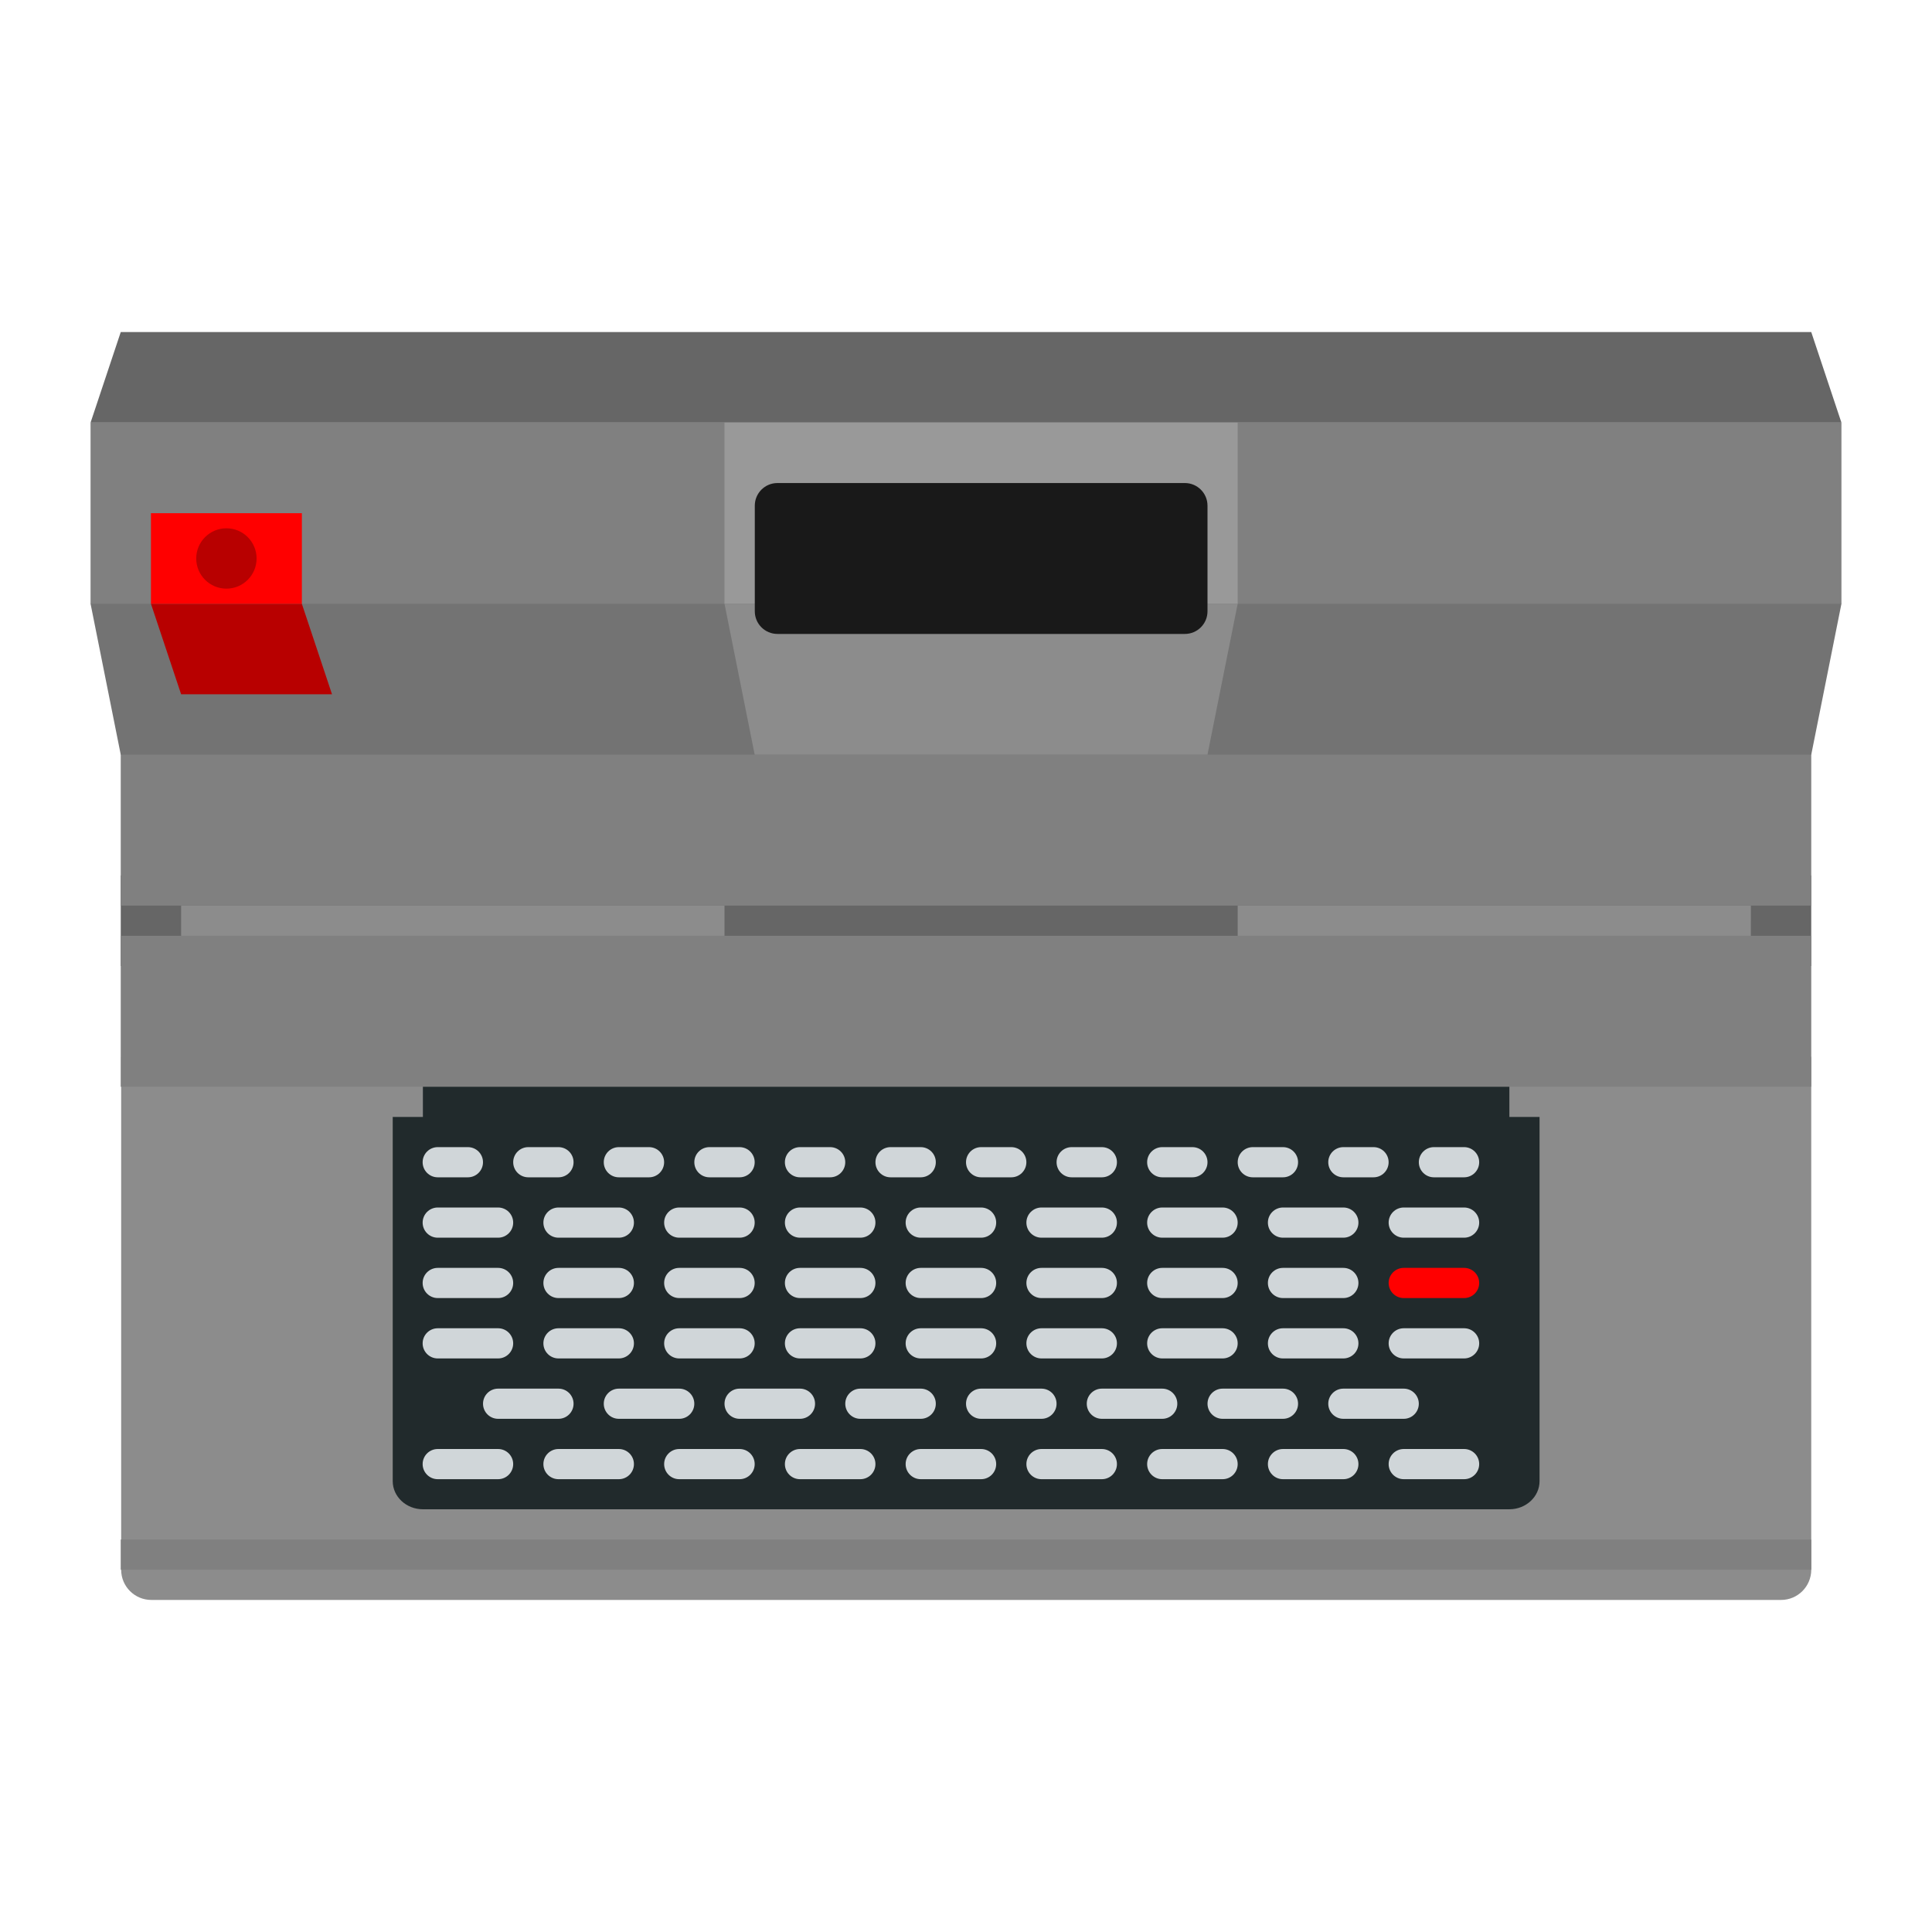 <?xml version="1.0" encoding="UTF-8" standalone="no"?>
<svg
   xmlns:dc="http://purl.org/dc/elements/1.1/"
   xmlns:cc="http://creativecommons.org/ns#"
   xmlns:rdf="http://www.w3.org/1999/02/22-rdf-syntax-ns#"
   xmlns:svg="http://www.w3.org/2000/svg"
   xmlns="http://www.w3.org/2000/svg"
   xmlns:sodipodi="http://sodipodi.sourceforge.net/DTD/sodipodi-0.dtd"
   xmlns:inkscape="http://www.inkscape.org/namespaces/inkscape"
   viewBox="0 0 341.333 341.333"
   height="341.333"
   width="341.333"
   xml:space="preserve"
   id="svg2"
   version="1.1"
   sodipodi:docname="Philips - Videopac+.svg"
   inkscape:version="0.92.2 (5c3e80d, 2017-08-06)"><sodipodi:namedview
     pagecolor="#ffffff"
     bordercolor="#666666"
     borderopacity="1"
     objecttolerance="10"
     gridtolerance="10"
     guidetolerance="10"
     inkscape:pageopacity="0"
     inkscape:pageshadow="2"
     inkscape:window-width="1024"
     inkscape:window-height="705"
     id="namedview159"
     showgrid="false"
     inkscape:pagecheckerboard="true"
     inkscape:zoom="0.69140623"
     inkscape:cx="170.66667"
     inkscape:cy="170.66667"
     inkscape:window-x="-8"
     inkscape:window-y="-8"
     inkscape:window-maximized="1"
     inkscape:current-layer="svg2" /><defs
     id="defs6"><clipPath
       id="clipPath18"
       clipPathUnits="userSpaceOnUse"><path
         id="path16"
         d="M 0,256 H 256 V 0 H 0 Z" /></clipPath><clipPath
       id="clipPath26"
       clipPathUnits="userSpaceOnUse"><path
         id="path24"
         d="M 4,220 H 252 V 36 H 4 Z" /></clipPath><clipPath
       id="clipPath62"
       clipPathUnits="userSpaceOnUse"><path
         id="path60"
         d="M 0,256 H 256 V 0 H 0 Z" /></clipPath></defs><path
     id="path38"
     style="fill:#666666;fill-opacity:1;fill-rule:nonzero;stroke:none;stroke-width:1.333"
     d="M 325.333,74.667 H 16 l 5.333,-16 H 320 Z"
     inkscape:connector-curvature="0" /><path
     inkscape:connector-curvature="0"
     d="M 320,170.667 H 21.333 v -16 H 320 Z"
     style="fill:#666666;fill-opacity:1;fill-rule:nonzero;stroke:none;stroke-width:1.333"
     id="path40" /><path
     inkscape:connector-curvature="0"
     d="M 320,160 H 21.333 V 128 H 320 Z"
     style="fill:#808080;fill-opacity:1;fill-rule:nonzero;stroke:none;stroke-width:1.333"
     id="path42" /><path
     id="path46"
     style="fill:#737373;fill-opacity:1;fill-rule:nonzero;stroke:none;stroke-width:1.333"
     d="M 320,133.333 H 21.333 l -5.333,-26.667 5.333,-5.333 H 320 l 5.333,5.333 z"
     inkscape:connector-curvature="0" /><path
     inkscape:connector-curvature="0"
     d="M 325.333,106.667 H 16 v -32 h 309.333 z"
     style="fill:#808080;fill-opacity:1;fill-rule:nonzero;stroke:none;stroke-width:1.333"
     id="path48" /><path
     inkscape:connector-curvature="0"
     d="M 218.667,106.667 H 128 v -32 h 90.667 z"
     style="fill:#999999;fill-opacity:1;fill-rule:nonzero;stroke:none;stroke-width:1.333"
     id="path50" /><path
     id="path54"
     style="fill:#8c8c8c;fill-opacity:1;fill-rule:nonzero;stroke:none;stroke-width:1.333"
     d="m 213.333,133.333 h -80 L 128,106.667 h 90.667 z"
     inkscape:connector-curvature="0" /><g
     id="g64"
     transform="matrix(1.333,0,0,-1.333,209.333,112)"><path
       inkscape:connector-curvature="0"
       d="m 0,0 h -54 c -1.657,0 -3,1.343 -3,3 v 14 c 0,1.657 1.343,3 3,3 H 0 c 1.657,0 3,-1.343 3,-3 V 3 C 3,1.343 1.657,0 0,0"
       style="fill:#191919;fill-opacity:1;fill-rule:nonzero;stroke:none"
       id="path66" /></g><g
     id="g68"
     transform="matrix(1.333,0,0,-1.333,26.667,106.667)"><path
       inkscape:connector-curvature="0"
       d="M 0,0 4,-12 H 24 L 20,0 Z"
       style="fill:#b80000;fill-opacity:1;fill-rule:nonzero;stroke:none"
       id="path70" /></g><path
     inkscape:connector-curvature="0"
     d="M 53.333,106.667 H 26.667 v -16 h 26.667 z"
     style="fill:#ff0000;fill-opacity:1;fill-rule:nonzero;stroke:none;stroke-width:1.333"
     id="path72" /><g
     id="g74"
     transform="matrix(1.333,0,0,-1.333,45.333,98.667)"><path
       inkscape:connector-curvature="0"
       d="m 0,0 c 0,-2.209 -1.791,-4 -4,-4 -2.209,0 -4,1.791 -4,4 0,2.209 1.791,4 4,4 2.209,0 4,-1.791 4,-4"
       style="fill:#b80000;fill-opacity:1;fill-rule:nonzero;stroke:none"
       id="path76" /></g><g
     id="g78"
     transform="matrix(1.333,0,0,-1.333,314.667,282.667)"><path
       inkscape:connector-curvature="0"
       d="m 0,0 h -216 c -2.209,0 -4,1.791 -4,4 V 72 H 4 V 4 C 4,1.791 2.209,0 0,0"
       style="fill:#8c8c8c;fill-opacity:1;fill-rule:nonzero;stroke:none"
       id="path80" /></g><path
     inkscape:connector-curvature="0"
     d="M 320,192 H 21.333 V 165.333 H 320 Z"
     style="fill:#808080;fill-opacity:1;fill-rule:nonzero;stroke:none;stroke-width:1.333"
     id="path82" /><path
     inkscape:connector-curvature="0"
     d="M 128,165.333 H 32 V 160 H 128 Z"
     style="fill:#8c8c8c;fill-opacity:1;fill-rule:nonzero;stroke:none;stroke-width:1.333"
     id="path84" /><path
     inkscape:connector-curvature="0"
     d="M 309.333,165.333 H 218.667 V 160 h 90.667 z"
     style="fill:#8c8c8c;fill-opacity:1;fill-rule:nonzero;stroke:none;stroke-width:1.333"
     id="path86" /><g
     id="g88"
     transform="matrix(1.333,0,0,-1.333,266.667,192)"><path
       inkscape:connector-curvature="0"
       d="m 0,0 h -144 v -4 h -4 v -48.267 c 0,-2.061 1.791,-3.733 4,-3.733 H 0 c 2.209,0 4,1.672 4,3.733 V -4 H 0 Z"
       style="fill:#212a2c;fill-opacity:1;fill-rule:nonzero;stroke:none"
       id="path90" /></g><g
     id="g92"
     transform="matrix(1.333,0,0,-1.333,82.667,208)"><path
       inkscape:connector-curvature="0"
       d="m 0,0 h -4 c -1.104,0 -2,0.896 -2,2 0,1.104 0.896,2 2,2 H 0 C 1.104,4 2,3.104 2,2 2,0.896 1.104,0 0,0"
       style="fill:#d0d6d9;fill-opacity:1;fill-rule:nonzero;stroke:none"
       id="path94" /></g><g
     id="g96"
     transform="matrix(1.333,0,0,-1.333,98.667,208)"><path
       inkscape:connector-curvature="0"
       d="m 0,0 h -4 c -1.104,0 -2,0.896 -2,2 0,1.104 0.896,2 2,2 H 0 C 1.104,4 2,3.104 2,2 2,0.896 1.104,0 0,0"
       style="fill:#d0d6d9;fill-opacity:1;fill-rule:nonzero;stroke:none"
       id="path98" /></g><g
     id="g100"
     transform="matrix(1.333,0,0,-1.333,88,218.667)"><path
       inkscape:connector-curvature="0"
       d="m 0,0 h -8 c -1.104,0 -2,0.896 -2,2 0,1.104 0.896,2 2,2 H 0 C 1.104,4 2,3.104 2,2 2,0.896 1.104,0 0,0"
       style="fill:#d0d6d9;fill-opacity:1;fill-rule:nonzero;stroke:none"
       id="path102" /></g><g
     id="g104"
     transform="matrix(1.333,0,0,-1.333,109.333,218.667)"><path
       inkscape:connector-curvature="0"
       d="m 0,0 h -8 c -1.104,0 -2,0.896 -2,2 0,1.104 0.896,2 2,2 H 0 C 1.104,4 2,3.104 2,2 2,0.896 1.104,0 0,0"
       style="fill:#d0d6d9;fill-opacity:1;fill-rule:nonzero;stroke:none"
       id="path106" /></g><g
     id="g108"
     transform="matrix(1.333,0,0,-1.333,130.667,218.667)"><path
       inkscape:connector-curvature="0"
       d="m 0,0 h -8 c -1.104,0 -2,0.896 -2,2 0,1.104 0.896,2 2,2 H 0 C 1.104,4 2,3.104 2,2 2,0.896 1.104,0 0,0"
       style="fill:#d0d6d9;fill-opacity:1;fill-rule:nonzero;stroke:none"
       id="path110" /></g><g
     id="g112"
     transform="matrix(1.333,0,0,-1.333,152,218.667)"><path
       inkscape:connector-curvature="0"
       d="m 0,0 h -8 c -1.104,0 -2,0.896 -2,2 0,1.104 0.896,2 2,2 H 0 C 1.104,4 2,3.104 2,2 2,0.896 1.104,0 0,0"
       style="fill:#d0d6d9;fill-opacity:1;fill-rule:nonzero;stroke:none"
       id="path114" /></g><g
     id="g116"
     transform="matrix(1.333,0,0,-1.333,173.333,218.667)"><path
       inkscape:connector-curvature="0"
       d="m 0,0 h -8 c -1.104,0 -2,0.896 -2,2 0,1.104 0.896,2 2,2 H 0 C 1.104,4 2,3.104 2,2 2,0.896 1.104,0 0,0"
       style="fill:#d0d6d9;fill-opacity:1;fill-rule:nonzero;stroke:none"
       id="path118" /></g><g
     id="g120"
     transform="matrix(1.333,0,0,-1.333,194.667,218.667)"><path
       inkscape:connector-curvature="0"
       d="m 0,0 h -8 c -1.104,0 -2,0.896 -2,2 0,1.104 0.896,2 2,2 H 0 C 1.104,4 2,3.104 2,2 2,0.896 1.104,0 0,0"
       style="fill:#d0d6d9;fill-opacity:1;fill-rule:nonzero;stroke:none"
       id="path122" /></g><g
     id="g124"
     transform="matrix(1.333,0,0,-1.333,216,218.667)"><path
       inkscape:connector-curvature="0"
       d="m 0,0 h -8 c -1.104,0 -2,0.896 -2,2 0,1.104 0.896,2 2,2 H 0 C 1.104,4 2,3.104 2,2 2,0.896 1.104,0 0,0"
       style="fill:#d0d6d9;fill-opacity:1;fill-rule:nonzero;stroke:none"
       id="path126" /></g><g
     id="g128"
     transform="matrix(1.333,0,0,-1.333,237.333,218.667)"><path
       inkscape:connector-curvature="0"
       d="m 0,0 h -8 c -1.104,0 -2,0.896 -2,2 0,1.104 0.896,2 2,2 H 0 C 1.104,4 2,3.104 2,2 2,0.896 1.104,0 0,0"
       style="fill:#d0d6d9;fill-opacity:1;fill-rule:nonzero;stroke:none"
       id="path130" /></g><g
     id="g132"
     transform="matrix(1.333,0,0,-1.333,258.667,218.667)"><path
       inkscape:connector-curvature="0"
       d="m 0,0 h -8 c -1.104,0 -2,0.896 -2,2 0,1.104 0.896,2 2,2 H 0 C 1.104,4 2,3.104 2,2 2,0.896 1.104,0 0,0"
       style="fill:#d0d6d9;fill-opacity:1;fill-rule:nonzero;stroke:none"
       id="path134" /></g><g
     id="g136"
     transform="matrix(1.333,0,0,-1.333,88,229.333)"><path
       inkscape:connector-curvature="0"
       d="m 0,0 h -8 c -1.104,0 -2,0.896 -2,2 0,1.104 0.896,2 2,2 H 0 C 1.104,4 2,3.104 2,2 2,0.896 1.104,0 0,0"
       style="fill:#d0d6d9;fill-opacity:1;fill-rule:nonzero;stroke:none"
       id="path138" /></g><g
     id="g140"
     transform="matrix(1.333,0,0,-1.333,109.333,229.333)"><path
       inkscape:connector-curvature="0"
       d="m 0,0 h -8 c -1.104,0 -2,0.896 -2,2 0,1.104 0.896,2 2,2 H 0 C 1.104,4 2,3.104 2,2 2,0.896 1.104,0 0,0"
       style="fill:#d0d6d9;fill-opacity:1;fill-rule:nonzero;stroke:none"
       id="path142" /></g><g
     id="g144"
     transform="matrix(1.333,0,0,-1.333,130.667,229.333)"><path
       inkscape:connector-curvature="0"
       d="m 0,0 h -8 c -1.104,0 -2,0.896 -2,2 0,1.104 0.896,2 2,2 H 0 C 1.104,4 2,3.104 2,2 2,0.896 1.104,0 0,0"
       style="fill:#d0d6d9;fill-opacity:1;fill-rule:nonzero;stroke:none"
       id="path146" /></g><g
     id="g148"
     transform="matrix(1.333,0,0,-1.333,152,229.333)"><path
       inkscape:connector-curvature="0"
       d="m 0,0 h -8 c -1.104,0 -2,0.896 -2,2 0,1.104 0.896,2 2,2 H 0 C 1.104,4 2,3.104 2,2 2,0.896 1.104,0 0,0"
       style="fill:#d0d6d9;fill-opacity:1;fill-rule:nonzero;stroke:none"
       id="path150" /></g><g
     id="g152"
     transform="matrix(1.333,0,0,-1.333,173.333,229.333)"><path
       inkscape:connector-curvature="0"
       d="m 0,0 h -8 c -1.104,0 -2,0.896 -2,2 0,1.104 0.896,2 2,2 H 0 C 1.104,4 2,3.104 2,2 2,0.896 1.104,0 0,0"
       style="fill:#d0d6d9;fill-opacity:1;fill-rule:nonzero;stroke:none"
       id="path154" /></g><g
     id="g156"
     transform="matrix(1.333,0,0,-1.333,194.667,229.333)"><path
       inkscape:connector-curvature="0"
       d="m 0,0 h -8 c -1.104,0 -2,0.896 -2,2 0,1.104 0.896,2 2,2 H 0 C 1.104,4 2,3.104 2,2 2,0.896 1.104,0 0,0"
       style="fill:#d0d6d9;fill-opacity:1;fill-rule:nonzero;stroke:none"
       id="path158" /></g><g
     id="g160"
     transform="matrix(1.333,0,0,-1.333,216,229.333)"><path
       inkscape:connector-curvature="0"
       d="m 0,0 h -8 c -1.104,0 -2,0.896 -2,2 0,1.104 0.896,2 2,2 H 0 C 1.104,4 2,3.104 2,2 2,0.896 1.104,0 0,0"
       style="fill:#d0d6d9;fill-opacity:1;fill-rule:nonzero;stroke:none"
       id="path162" /></g><g
     id="g164"
     transform="matrix(1.333,0,0,-1.333,237.333,229.333)"><path
       inkscape:connector-curvature="0"
       d="m 0,0 h -8 c -1.104,0 -2,0.896 -2,2 0,1.104 0.896,2 2,2 H 0 C 1.104,4 2,3.104 2,2 2,0.896 1.104,0 0,0"
       style="fill:#d0d6d9;fill-opacity:1;fill-rule:nonzero;stroke:none"
       id="path166" /></g><g
     id="g168"
     transform="matrix(1.333,0,0,-1.333,258.667,229.333)"><path
       inkscape:connector-curvature="0"
       d="m 0,0 h -8 c -1.104,0 -2,0.896 -2,2 0,1.104 0.896,2 2,2 H 0 C 1.104,4 2,3.104 2,2 2,0.896 1.104,0 0,0"
       style="fill:#ff0000;fill-opacity:1;fill-rule:nonzero;stroke:none"
       id="path170" /></g><g
     id="g172"
     transform="matrix(1.333,0,0,-1.333,88,240)"><path
       inkscape:connector-curvature="0"
       d="m 0,0 h -8 c -1.104,0 -2,0.896 -2,2 0,1.104 0.896,2 2,2 H 0 C 1.104,4 2,3.104 2,2 2,0.896 1.104,0 0,0"
       style="fill:#d0d6d9;fill-opacity:1;fill-rule:nonzero;stroke:none"
       id="path174" /></g><g
     id="g176"
     transform="matrix(1.333,0,0,-1.333,109.333,240)"><path
       inkscape:connector-curvature="0"
       d="m 0,0 h -8 c -1.104,0 -2,0.896 -2,2 0,1.104 0.896,2 2,2 H 0 C 1.104,4 2,3.104 2,2 2,0.896 1.104,0 0,0"
       style="fill:#d0d6d9;fill-opacity:1;fill-rule:nonzero;stroke:none"
       id="path178" /></g><g
     id="g180"
     transform="matrix(1.333,0,0,-1.333,130.667,240)"><path
       inkscape:connector-curvature="0"
       d="m 0,0 h -8 c -1.104,0 -2,0.896 -2,2 0,1.104 0.896,2 2,2 H 0 C 1.104,4 2,3.104 2,2 2,0.896 1.104,0 0,0"
       style="fill:#d0d6d9;fill-opacity:1;fill-rule:nonzero;stroke:none"
       id="path182" /></g><g
     id="g184"
     transform="matrix(1.333,0,0,-1.333,152,240)"><path
       inkscape:connector-curvature="0"
       d="m 0,0 h -8 c -1.104,0 -2,0.896 -2,2 0,1.104 0.896,2 2,2 H 0 C 1.104,4 2,3.104 2,2 2,0.896 1.104,0 0,0"
       style="fill:#d0d6d9;fill-opacity:1;fill-rule:nonzero;stroke:none"
       id="path186" /></g><g
     id="g188"
     transform="matrix(1.333,0,0,-1.333,173.333,240)"><path
       inkscape:connector-curvature="0"
       d="m 0,0 h -8 c -1.104,0 -2,0.896 -2,2 0,1.104 0.896,2 2,2 H 0 C 1.104,4 2,3.104 2,2 2,0.896 1.104,0 0,0"
       style="fill:#d0d6d9;fill-opacity:1;fill-rule:nonzero;stroke:none"
       id="path190" /></g><g
     id="g192"
     transform="matrix(1.333,0,0,-1.333,194.667,240)"><path
       inkscape:connector-curvature="0"
       d="m 0,0 h -8 c -1.104,0 -2,0.896 -2,2 0,1.104 0.896,2 2,2 H 0 C 1.104,4 2,3.104 2,2 2,0.896 1.104,0 0,0"
       style="fill:#d0d6d9;fill-opacity:1;fill-rule:nonzero;stroke:none"
       id="path194" /></g><g
     id="g196"
     transform="matrix(1.333,0,0,-1.333,216,240)"><path
       inkscape:connector-curvature="0"
       d="m 0,0 h -8 c -1.104,0 -2,0.896 -2,2 0,1.104 0.896,2 2,2 H 0 C 1.104,4 2,3.104 2,2 2,0.896 1.104,0 0,0"
       style="fill:#d0d6d9;fill-opacity:1;fill-rule:nonzero;stroke:none"
       id="path198" /></g><g
     id="g200"
     transform="matrix(1.333,0,0,-1.333,237.333,240)"><path
       inkscape:connector-curvature="0"
       d="m 0,0 h -8 c -1.104,0 -2,0.896 -2,2 0,1.104 0.896,2 2,2 H 0 C 1.104,4 2,3.104 2,2 2,0.896 1.104,0 0,0"
       style="fill:#d0d6d9;fill-opacity:1;fill-rule:nonzero;stroke:none"
       id="path202" /></g><g
     id="g204"
     transform="matrix(1.333,0,0,-1.333,258.667,240)"><path
       inkscape:connector-curvature="0"
       d="m 0,0 h -8 c -1.104,0 -2,0.896 -2,2 0,1.104 0.896,2 2,2 H 0 C 1.104,4 2,3.104 2,2 2,0.896 1.104,0 0,0"
       style="fill:#d0d6d9;fill-opacity:1;fill-rule:nonzero;stroke:none"
       id="path206" /></g><g
     id="g208"
     transform="matrix(1.333,0,0,-1.333,88,261.333)"><path
       inkscape:connector-curvature="0"
       d="m 0,0 h -8 c -1.104,0 -2,0.896 -2,2 0,1.104 0.896,2 2,2 H 0 C 1.104,4 2,3.104 2,2 2,0.896 1.104,0 0,0"
       style="fill:#d0d6d9;fill-opacity:1;fill-rule:nonzero;stroke:none"
       id="path210" /></g><g
     id="g212"
     transform="matrix(1.333,0,0,-1.333,109.333,261.333)"><path
       inkscape:connector-curvature="0"
       d="m 0,0 h -8 c -1.104,0 -2,0.896 -2,2 0,1.104 0.896,2 2,2 H 0 C 1.104,4 2,3.104 2,2 2,0.896 1.104,0 0,0"
       style="fill:#d0d6d9;fill-opacity:1;fill-rule:nonzero;stroke:none"
       id="path214" /></g><g
     id="g216"
     transform="matrix(1.333,0,0,-1.333,130.667,261.333)"><path
       inkscape:connector-curvature="0"
       d="m 0,0 h -8 c -1.104,0 -2,0.896 -2,2 0,1.104 0.896,2 2,2 H 0 C 1.104,4 2,3.104 2,2 2,0.896 1.104,0 0,0"
       style="fill:#d0d6d9;fill-opacity:1;fill-rule:nonzero;stroke:none"
       id="path218" /></g><g
     id="g220"
     transform="matrix(1.333,0,0,-1.333,152,261.333)"><path
       inkscape:connector-curvature="0"
       d="m 0,0 h -8 c -1.104,0 -2,0.896 -2,2 0,1.104 0.896,2 2,2 H 0 C 1.104,4 2,3.104 2,2 2,0.896 1.104,0 0,0"
       style="fill:#d0d6d9;fill-opacity:1;fill-rule:nonzero;stroke:none"
       id="path222" /></g><g
     id="g224"
     transform="matrix(1.333,0,0,-1.333,173.333,261.333)"><path
       inkscape:connector-curvature="0"
       d="m 0,0 h -8 c -1.104,0 -2,0.896 -2,2 0,1.104 0.896,2 2,2 H 0 C 1.104,4 2,3.104 2,2 2,0.896 1.104,0 0,0"
       style="fill:#d0d6d9;fill-opacity:1;fill-rule:nonzero;stroke:none"
       id="path226" /></g><g
     id="g228"
     transform="matrix(1.333,0,0,-1.333,194.667,261.333)"><path
       inkscape:connector-curvature="0"
       d="m 0,0 h -8 c -1.104,0 -2,0.896 -2,2 0,1.104 0.896,2 2,2 H 0 C 1.104,4 2,3.104 2,2 2,0.896 1.104,0 0,0"
       style="fill:#d0d6d9;fill-opacity:1;fill-rule:nonzero;stroke:none"
       id="path230" /></g><g
     id="g232"
     transform="matrix(1.333,0,0,-1.333,216,261.333)"><path
       inkscape:connector-curvature="0"
       d="m 0,0 h -8 c -1.104,0 -2,0.896 -2,2 0,1.104 0.896,2 2,2 H 0 C 1.104,4 2,3.104 2,2 2,0.896 1.104,0 0,0"
       style="fill:#d0d6d9;fill-opacity:1;fill-rule:nonzero;stroke:none"
       id="path234" /></g><g
     id="g236"
     transform="matrix(1.333,0,0,-1.333,237.333,261.333)"><path
       inkscape:connector-curvature="0"
       d="m 0,0 h -8 c -1.104,0 -2,0.896 -2,2 0,1.104 0.896,2 2,2 H 0 C 1.104,4 2,3.104 2,2 2,0.896 1.104,0 0,0"
       style="fill:#d0d6d9;fill-opacity:1;fill-rule:nonzero;stroke:none"
       id="path238" /></g><g
     id="g240"
     transform="matrix(1.333,0,0,-1.333,258.667,261.333)"><path
       inkscape:connector-curvature="0"
       d="m 0,0 h -8 c -1.104,0 -2,0.896 -2,2 0,1.104 0.896,2 2,2 H 0 C 1.104,4 2,3.104 2,2 2,0.896 1.104,0 0,0"
       style="fill:#d0d6d9;fill-opacity:1;fill-rule:nonzero;stroke:none"
       id="path242" /></g><g
     id="g244"
     transform="matrix(1.333,0,0,-1.333,98.667,250.667)"><path
       inkscape:connector-curvature="0"
       d="m 0,0 h -8 c -1.104,0 -2,0.896 -2,2 0,1.104 0.896,2 2,2 H 0 C 1.104,4 2,3.104 2,2 2,0.896 1.104,0 0,0"
       style="fill:#d0d6d9;fill-opacity:1;fill-rule:nonzero;stroke:none"
       id="path246" /></g><g
     id="g248"
     transform="matrix(1.333,0,0,-1.333,120,250.667)"><path
       inkscape:connector-curvature="0"
       d="m 0,0 h -8 c -1.104,0 -2,0.896 -2,2 0,1.104 0.896,2 2,2 H 0 C 1.104,4 2,3.104 2,2 2,0.896 1.104,0 0,0"
       style="fill:#d0d6d9;fill-opacity:1;fill-rule:nonzero;stroke:none"
       id="path250" /></g><g
     id="g252"
     transform="matrix(1.333,0,0,-1.333,141.333,250.667)"><path
       inkscape:connector-curvature="0"
       d="m 0,0 h -8 c -1.104,0 -2,0.896 -2,2 0,1.104 0.896,2 2,2 H 0 C 1.104,4 2,3.104 2,2 2,0.896 1.104,0 0,0"
       style="fill:#d0d6d9;fill-opacity:1;fill-rule:nonzero;stroke:none"
       id="path254" /></g><g
     id="g256"
     transform="matrix(1.333,0,0,-1.333,162.667,250.667)"><path
       inkscape:connector-curvature="0"
       d="m 0,0 h -8 c -1.104,0 -2,0.896 -2,2 0,1.104 0.896,2 2,2 H 0 C 1.104,4 2,3.104 2,2 2,0.896 1.104,0 0,0"
       style="fill:#d0d6d9;fill-opacity:1;fill-rule:nonzero;stroke:none"
       id="path258" /></g><g
     id="g260"
     transform="matrix(1.333,0,0,-1.333,184,250.667)"><path
       inkscape:connector-curvature="0"
       d="m 0,0 h -8 c -1.104,0 -2,0.896 -2,2 0,1.104 0.896,2 2,2 H 0 C 1.104,4 2,3.104 2,2 2,0.896 1.104,0 0,0"
       style="fill:#d0d6d9;fill-opacity:1;fill-rule:nonzero;stroke:none"
       id="path262" /></g><g
     id="g264"
     transform="matrix(1.333,0,0,-1.333,205.333,250.667)"><path
       inkscape:connector-curvature="0"
       d="m 0,0 h -8 c -1.104,0 -2,0.896 -2,2 0,1.104 0.896,2 2,2 H 0 C 1.104,4 2,3.104 2,2 2,0.896 1.104,0 0,0"
       style="fill:#d0d6d9;fill-opacity:1;fill-rule:nonzero;stroke:none"
       id="path266" /></g><g
     id="g268"
     transform="matrix(1.333,0,0,-1.333,226.667,250.667)"><path
       inkscape:connector-curvature="0"
       d="m 0,0 h -8 c -1.104,0 -2,0.896 -2,2 0,1.104 0.896,2 2,2 H 0 C 1.104,4 2,3.104 2,2 2,0.896 1.104,0 0,0"
       style="fill:#d0d6d9;fill-opacity:1;fill-rule:nonzero;stroke:none"
       id="path270" /></g><g
     id="g272"
     transform="matrix(1.333,0,0,-1.333,248,250.667)"><path
       inkscape:connector-curvature="0"
       d="m 0,0 h -8 c -1.104,0 -2,0.896 -2,2 0,1.104 0.896,2 2,2 H 0 C 1.104,4 2,3.104 2,2 2,0.896 1.104,0 0,0"
       style="fill:#d0d6d9;fill-opacity:1;fill-rule:nonzero;stroke:none"
       id="path274" /></g><g
     id="g276"
     transform="matrix(1.333,0,0,-1.333,114.667,208)"><path
       inkscape:connector-curvature="0"
       d="m 0,0 h -4 c -1.104,0 -2,0.896 -2,2 0,1.104 0.896,2 2,2 H 0 C 1.104,4 2,3.104 2,2 2,0.896 1.104,0 0,0"
       style="fill:#d0d6d9;fill-opacity:1;fill-rule:nonzero;stroke:none"
       id="path278" /></g><g
     id="g280"
     transform="matrix(1.333,0,0,-1.333,130.667,208)"><path
       inkscape:connector-curvature="0"
       d="m 0,0 h -4 c -1.104,0 -2,0.896 -2,2 0,1.104 0.896,2 2,2 H 0 C 1.104,4 2,3.104 2,2 2,0.896 1.104,0 0,0"
       style="fill:#d0d6d9;fill-opacity:1;fill-rule:nonzero;stroke:none"
       id="path282" /></g><g
     id="g284"
     transform="matrix(1.333,0,0,-1.333,146.667,208)"><path
       inkscape:connector-curvature="0"
       d="m 0,0 h -4 c -1.104,0 -2,0.896 -2,2 0,1.104 0.896,2 2,2 H 0 C 1.104,4 2,3.104 2,2 2,0.896 1.104,0 0,0"
       style="fill:#d0d6d9;fill-opacity:1;fill-rule:nonzero;stroke:none"
       id="path286" /></g><g
     id="g288"
     transform="matrix(1.333,0,0,-1.333,162.667,208)"><path
       inkscape:connector-curvature="0"
       d="m 0,0 h -4 c -1.104,0 -2,0.896 -2,2 0,1.104 0.896,2 2,2 H 0 C 1.104,4 2,3.104 2,2 2,0.896 1.104,0 0,0"
       style="fill:#d0d6d9;fill-opacity:1;fill-rule:nonzero;stroke:none"
       id="path290" /></g><g
     id="g292"
     transform="matrix(1.333,0,0,-1.333,178.667,208)"><path
       inkscape:connector-curvature="0"
       d="m 0,0 h -4 c -1.104,0 -2,0.896 -2,2 0,1.104 0.896,2 2,2 H 0 C 1.104,4 2,3.104 2,2 2,0.896 1.104,0 0,0"
       style="fill:#d0d6d9;fill-opacity:1;fill-rule:nonzero;stroke:none"
       id="path294" /></g><g
     id="g296"
     transform="matrix(1.333,0,0,-1.333,194.667,208)"><path
       inkscape:connector-curvature="0"
       d="m 0,0 h -4 c -1.104,0 -2,0.896 -2,2 0,1.104 0.896,2 2,2 H 0 C 1.104,4 2,3.104 2,2 2,0.896 1.104,0 0,0"
       style="fill:#d0d6d9;fill-opacity:1;fill-rule:nonzero;stroke:none"
       id="path298" /></g><g
     id="g300"
     transform="matrix(1.333,0,0,-1.333,210.667,208)"><path
       inkscape:connector-curvature="0"
       d="m 0,0 h -4 c -1.104,0 -2,0.896 -2,2 0,1.104 0.896,2 2,2 H 0 C 1.104,4 2,3.104 2,2 2,0.896 1.104,0 0,0"
       style="fill:#d0d6d9;fill-opacity:1;fill-rule:nonzero;stroke:none"
       id="path302" /></g><g
     id="g304"
     transform="matrix(1.333,0,0,-1.333,226.667,208)"><path
       inkscape:connector-curvature="0"
       d="m 0,0 h -4 c -1.104,0 -2,0.896 -2,2 0,1.104 0.896,2 2,2 H 0 C 1.104,4 2,3.104 2,2 2,0.896 1.104,0 0,0"
       style="fill:#d0d6d9;fill-opacity:1;fill-rule:nonzero;stroke:none"
       id="path306" /></g><g
     id="g308"
     transform="matrix(1.333,0,0,-1.333,242.667,208)"><path
       inkscape:connector-curvature="0"
       d="m 0,0 h -4 c -1.104,0 -2,0.896 -2,2 0,1.104 0.896,2 2,2 H 0 C 1.104,4 2,3.104 2,2 2,0.896 1.104,0 0,0"
       style="fill:#d0d6d9;fill-opacity:1;fill-rule:nonzero;stroke:none"
       id="path310" /></g><g
     id="g312"
     transform="matrix(1.333,0,0,-1.333,258.667,208)"><path
       inkscape:connector-curvature="0"
       d="m 0,0 h -4 c -1.104,0 -2,0.896 -2,2 0,1.104 0.896,2 2,2 H 0 C 1.104,4 2,3.104 2,2 2,0.896 1.104,0 0,0"
       style="fill:#d0d6d9;fill-opacity:1;fill-rule:nonzero;stroke:none"
       id="path314" /></g><path
     inkscape:connector-curvature="0"
     d="M 320,277.333 H 21.333 V 272 H 320 Z"
     style="fill:#808080;fill-opacity:1;fill-rule:nonzero;stroke:none;stroke-width:1.333"
     id="path316" /></svg>